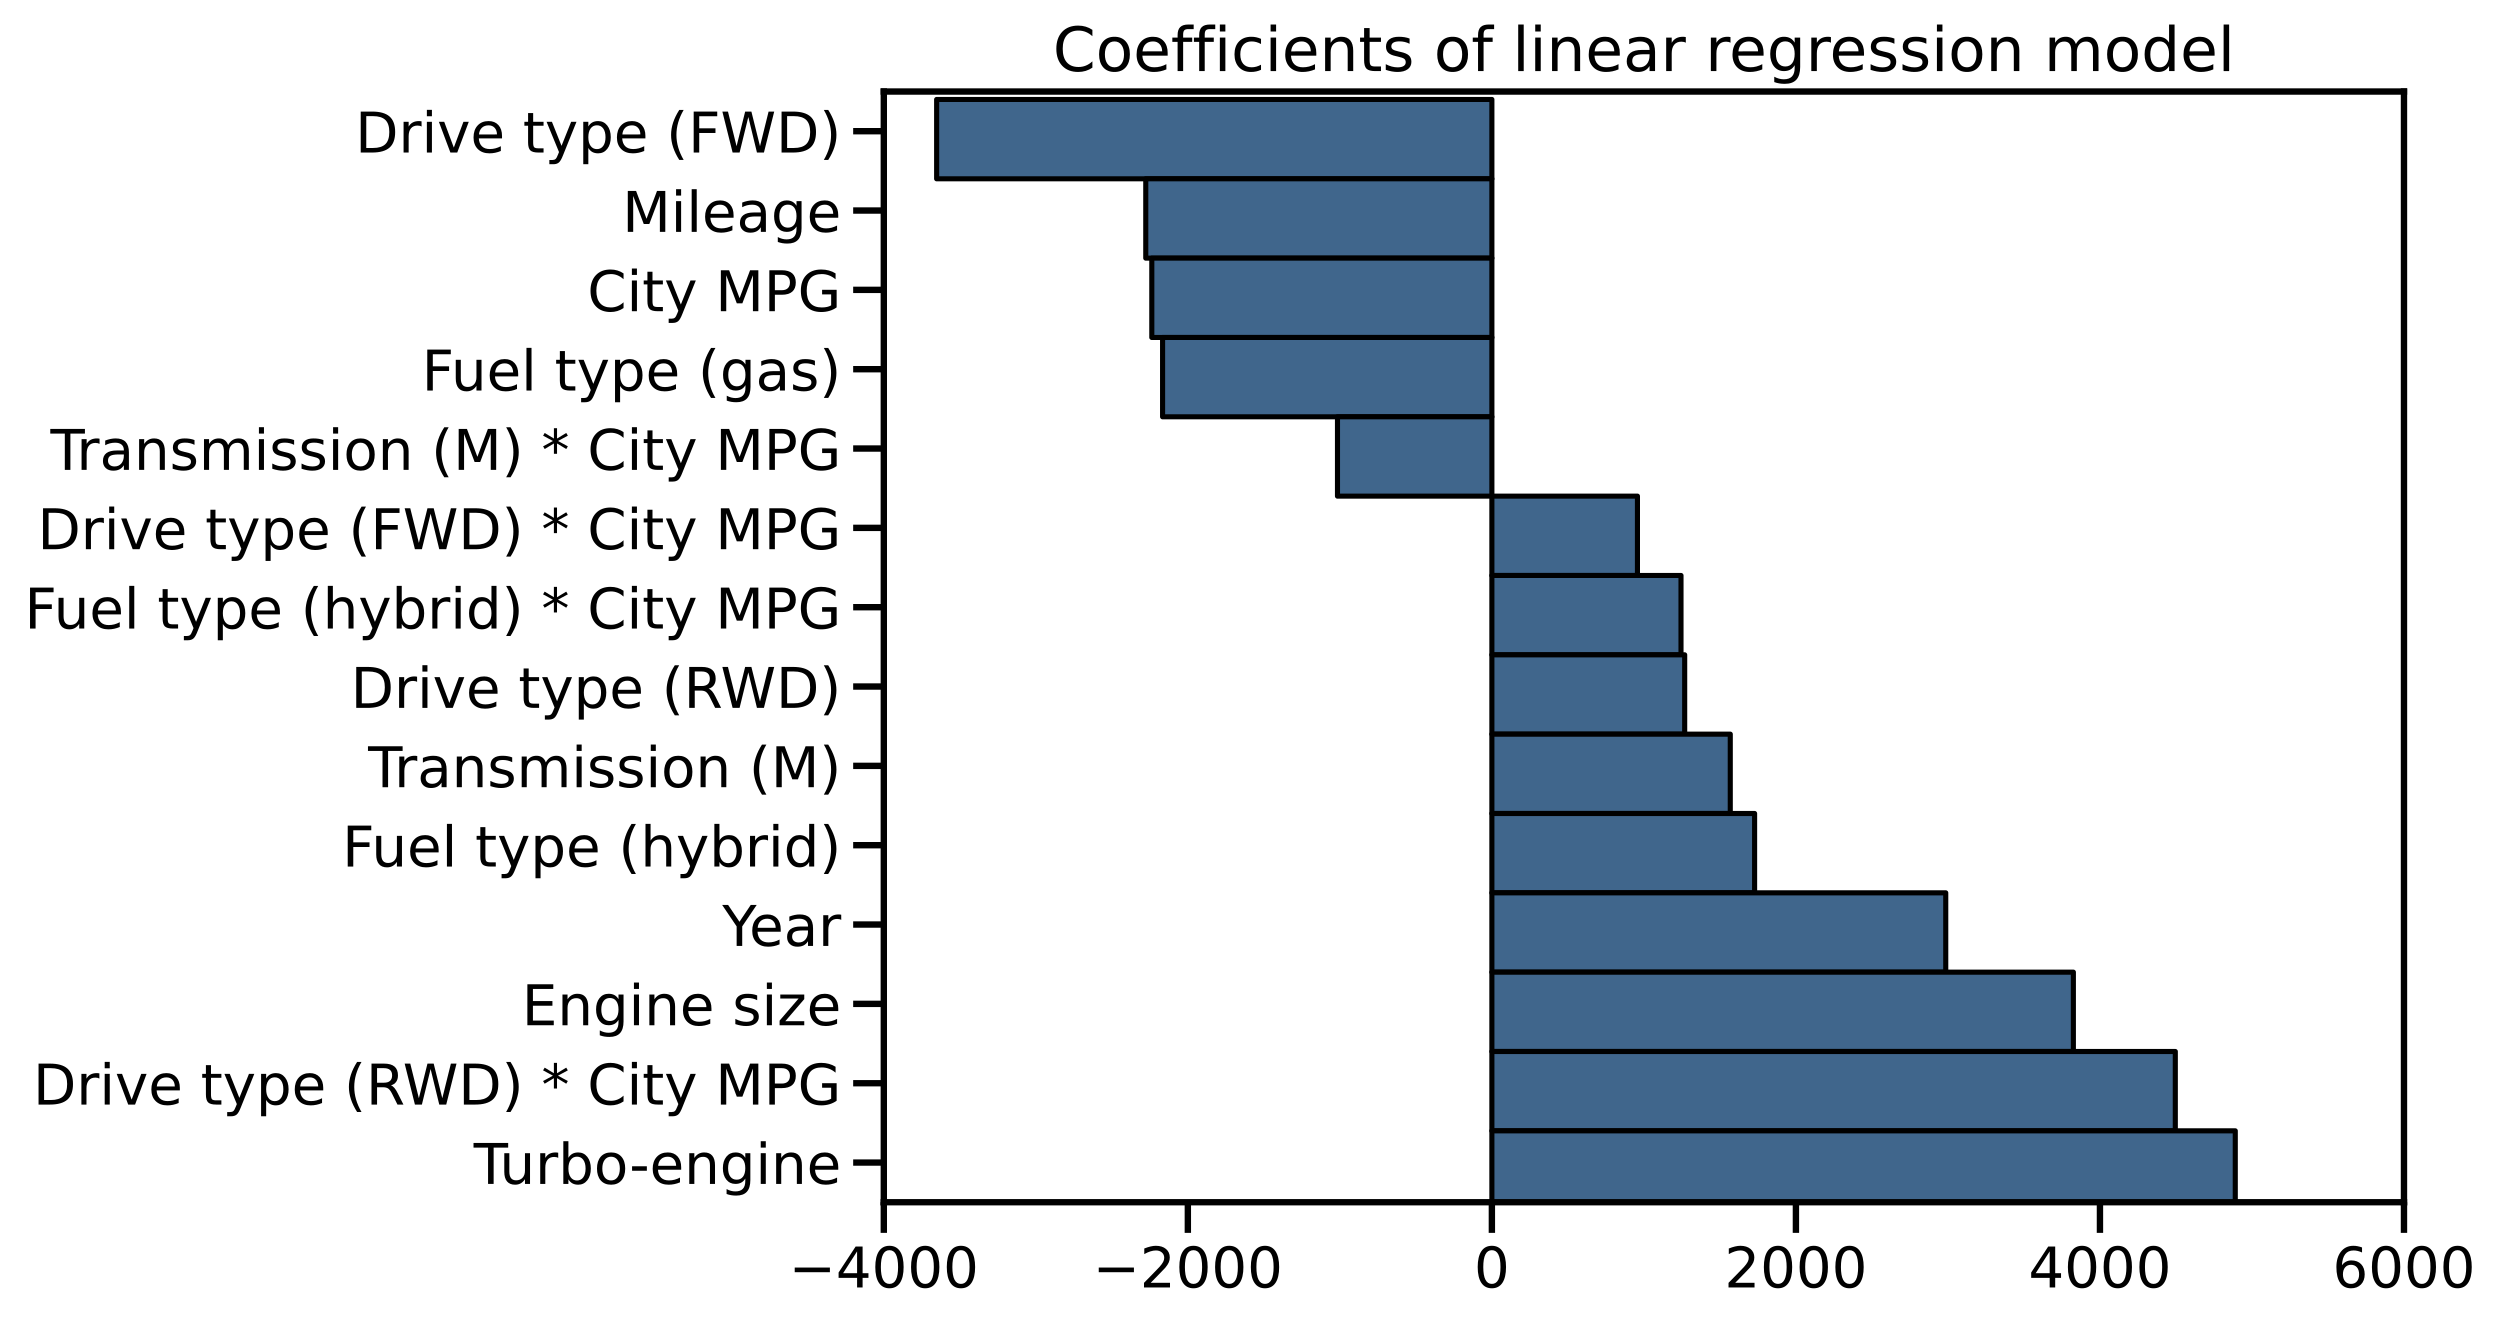 <?xml version="1.0" encoding="utf-8" standalone="no"?>
<!DOCTYPE svg PUBLIC "-//W3C//DTD SVG 1.1//EN"
  "http://www.w3.org/Graphics/SVG/1.1/DTD/svg11.dtd">
<!-- Created with matplotlib (https://matplotlib.org/) -->
<svg height="388.706pt" version="1.1" viewBox="0 0 734.129 388.706" width="734.129pt" xmlns="http://www.w3.org/2000/svg" xmlns:xlink="http://www.w3.org/1999/xlink">
 <defs>
  <style type="text/css">*{stroke-linecap:butt;stroke-linejoin:round;}</style>
 </defs>
 <g id="figure_1">
  <g id="patch_1">
   <path d="M 0 388.706 
L 734.129 388.706 
L 734.129 0 
L 0 0 
z
" style="fill:#ffffff;"/>
  </g>
  <g id="axes_1">
   <g id="patch_2">
    <path d="M 259.533 353.037 
L 705.933 353.037 
L 705.933 26.877 
L 259.533 26.877 
z
" style="fill:#ffffff;"/>
   </g>
   <g id="patch_3">
    <path clip-path="url(#pa63e93da9b)" d="M 438.093 29.207 
L 275.046 29.207 
L 275.046 52.504 
L 438.093 52.504 
z
" style="fill:#40668c;stroke:#000000;stroke-linejoin:miter;stroke-width:1.5;"/>
   </g>
   <g id="patch_4">
    <path clip-path="url(#pa63e93da9b)" d="M 438.093 52.504 
L 336.455 52.504 
L 336.455 75.801 
L 438.093 75.801 
z
" style="fill:#40668c;stroke:#000000;stroke-linejoin:miter;stroke-width:1.5;"/>
   </g>
   <g id="patch_5">
    <path clip-path="url(#pa63e93da9b)" d="M 438.093 75.801 
L 338.229 75.801 
L 338.229 99.098 
L 438.093 99.098 
z
" style="fill:#40668c;stroke:#000000;stroke-linejoin:miter;stroke-width:1.5;"/>
   </g>
   <g id="patch_6">
    <path clip-path="url(#pa63e93da9b)" d="M 438.093 99.098 
L 341.394 99.098 
L 341.394 122.395 
L 438.093 122.395 
z
" style="fill:#40668c;stroke:#000000;stroke-linejoin:miter;stroke-width:1.5;"/>
   </g>
   <g id="patch_7">
    <path clip-path="url(#pa63e93da9b)" d="M 438.093 122.395 
L 392.754 122.395 
L 392.754 145.693 
L 438.093 145.693 
z
" style="fill:#40668c;stroke:#000000;stroke-linejoin:miter;stroke-width:1.5;"/>
   </g>
   <g id="patch_8">
    <path clip-path="url(#pa63e93da9b)" d="M 438.093 145.693 
L 480.839 145.693 
L 480.839 168.99 
L 438.093 168.99 
z
" style="fill:#40668c;stroke:#000000;stroke-linejoin:miter;stroke-width:1.5;"/>
   </g>
   <g id="patch_9">
    <path clip-path="url(#pa63e93da9b)" d="M 438.093 168.99 
L 493.628 168.99 
L 493.628 192.287 
L 438.093 192.287 
z
" style="fill:#40668c;stroke:#000000;stroke-linejoin:miter;stroke-width:1.5;"/>
   </g>
   <g id="patch_10">
    <path clip-path="url(#pa63e93da9b)" d="M 438.093 192.287 
L 494.71 192.287 
L 494.71 215.584 
L 438.093 215.584 
z
" style="fill:#40668c;stroke:#000000;stroke-linejoin:miter;stroke-width:1.5;"/>
   </g>
   <g id="patch_11">
    <path clip-path="url(#pa63e93da9b)" d="M 438.093 215.584 
L 508.097 215.584 
L 508.097 238.881 
L 438.093 238.881 
z
" style="fill:#40668c;stroke:#000000;stroke-linejoin:miter;stroke-width:1.5;"/>
   </g>
   <g id="patch_12">
    <path clip-path="url(#pa63e93da9b)" d="M 438.093 238.881 
L 515.242 238.881 
L 515.242 262.178 
L 438.093 262.178 
z
" style="fill:#40668c;stroke:#000000;stroke-linejoin:miter;stroke-width:1.5;"/>
   </g>
   <g id="patch_13">
    <path clip-path="url(#pa63e93da9b)" d="M 438.093 262.178 
L 571.37 262.178 
L 571.37 285.475 
L 438.093 285.475 
z
" style="fill:#40668c;stroke:#000000;stroke-linejoin:miter;stroke-width:1.5;"/>
   </g>
   <g id="patch_14">
    <path clip-path="url(#pa63e93da9b)" d="M 438.093 285.475 
L 608.849 285.475 
L 608.849 308.773 
L 438.093 308.773 
z
" style="fill:#40668c;stroke:#000000;stroke-linejoin:miter;stroke-width:1.5;"/>
   </g>
   <g id="patch_15">
    <path clip-path="url(#pa63e93da9b)" d="M 438.093 308.773 
L 638.782 308.773 
L 638.782 332.07 
L 438.093 332.07 
z
" style="fill:#40668c;stroke:#000000;stroke-linejoin:miter;stroke-width:1.5;"/>
   </g>
   <g id="patch_16">
    <path clip-path="url(#pa63e93da9b)" d="M 438.093 332.07 
L 656.391 332.07 
L 656.391 355.367 
L 438.093 355.367 
z
" style="fill:#40668c;stroke:#000000;stroke-linejoin:miter;stroke-width:1.5;"/>
   </g>
   <g id="matplotlib.axis_1">
    <g id="xtick_1">
     <g id="line2d_1">
      <defs>
       <path d="M 0 0 
L 0 9 
" id="mca181d9883" style="stroke:#000000;stroke-width:1.875;"/>
      </defs>
      <g>
       <use style="stroke:#000000;stroke-width:1.875;" x="259.533" xlink:href="#mca181d9883" y="353.037"/>
      </g>
     </g>
     <g id="text_1">
      <!-- −4000 -->
      <g transform="translate(231.623 378.075)scale(0.165 -0.165)">
       <defs>
        <path d="M 10.594 35.5 
L 73.188 35.5 
L 73.188 27.203 
L 10.594 27.203 
z
" id="DejaVuSans-8722"/>
        <path d="M 37.797 64.312 
L 12.891 25.391 
L 37.797 25.391 
z
M 35.203 72.906 
L 47.609 72.906 
L 47.609 25.391 
L 58.016 25.391 
L 58.016 17.188 
L 47.609 17.188 
L 47.609 0 
L 37.797 0 
L 37.797 17.188 
L 4.891 17.188 
L 4.891 26.703 
z
" id="DejaVuSans-52"/>
        <path d="M 31.781 66.406 
Q 24.172 66.406 20.328 58.906 
Q 16.5 51.422 16.5 36.375 
Q 16.5 21.391 20.328 13.891 
Q 24.172 6.391 31.781 6.391 
Q 39.453 6.391 43.281 13.891 
Q 47.125 21.391 47.125 36.375 
Q 47.125 51.422 43.281 58.906 
Q 39.453 66.406 31.781 66.406 
z
M 31.781 74.219 
Q 44.047 74.219 50.516 64.516 
Q 56.984 54.828 56.984 36.375 
Q 56.984 17.969 50.516 8.266 
Q 44.047 -1.422 31.781 -1.422 
Q 19.531 -1.422 13.062 8.266 
Q 6.594 17.969 6.594 36.375 
Q 6.594 54.828 13.062 64.516 
Q 19.531 74.219 31.781 74.219 
z
" id="DejaVuSans-48"/>
       </defs>
       <use xlink:href="#DejaVuSans-8722"/>
       <use x="83.789" xlink:href="#DejaVuSans-52"/>
       <use x="147.412" xlink:href="#DejaVuSans-48"/>
       <use x="211.035" xlink:href="#DejaVuSans-48"/>
       <use x="274.658" xlink:href="#DejaVuSans-48"/>
      </g>
     </g>
    </g>
    <g id="xtick_2">
     <g id="line2d_2">
      <g>
       <use style="stroke:#000000;stroke-width:1.875;" x="348.813" xlink:href="#mca181d9883" y="353.037"/>
      </g>
     </g>
     <g id="text_2">
      <!-- −2000 -->
      <g transform="translate(320.903 378.075)scale(0.165 -0.165)">
       <defs>
        <path d="M 19.188 8.297 
L 53.609 8.297 
L 53.609 0 
L 7.328 0 
L 7.328 8.297 
Q 12.938 14.109 22.625 23.891 
Q 32.328 33.688 34.812 36.531 
Q 39.547 41.844 41.422 45.531 
Q 43.312 49.219 43.312 52.781 
Q 43.312 58.594 39.234 62.25 
Q 35.156 65.922 28.609 65.922 
Q 23.969 65.922 18.812 64.312 
Q 13.672 62.703 7.812 59.422 
L 7.812 69.391 
Q 13.766 71.781 18.938 73 
Q 24.125 74.219 28.422 74.219 
Q 39.75 74.219 46.484 68.547 
Q 53.219 62.891 53.219 53.422 
Q 53.219 48.922 51.531 44.891 
Q 49.859 40.875 45.406 35.406 
Q 44.188 33.984 37.641 27.219 
Q 31.109 20.453 19.188 8.297 
z
" id="DejaVuSans-50"/>
       </defs>
       <use xlink:href="#DejaVuSans-8722"/>
       <use x="83.789" xlink:href="#DejaVuSans-50"/>
       <use x="147.412" xlink:href="#DejaVuSans-48"/>
       <use x="211.035" xlink:href="#DejaVuSans-48"/>
       <use x="274.658" xlink:href="#DejaVuSans-48"/>
      </g>
     </g>
    </g>
    <g id="xtick_3">
     <g id="line2d_3">
      <g>
       <use style="stroke:#000000;stroke-width:1.875;" x="438.093" xlink:href="#mca181d9883" y="353.037"/>
      </g>
     </g>
     <g id="text_3">
      <!-- 0 -->
      <g transform="translate(432.844 378.075)scale(0.165 -0.165)">
       <use xlink:href="#DejaVuSans-48"/>
      </g>
     </g>
    </g>
    <g id="xtick_4">
     <g id="line2d_4">
      <g>
       <use style="stroke:#000000;stroke-width:1.875;" x="527.373" xlink:href="#mca181d9883" y="353.037"/>
      </g>
     </g>
     <g id="text_4">
      <!-- 2000 -->
      <g transform="translate(506.376 378.075)scale(0.165 -0.165)">
       <use xlink:href="#DejaVuSans-50"/>
       <use x="63.623" xlink:href="#DejaVuSans-48"/>
       <use x="127.246" xlink:href="#DejaVuSans-48"/>
       <use x="190.869" xlink:href="#DejaVuSans-48"/>
      </g>
     </g>
    </g>
    <g id="xtick_5">
     <g id="line2d_5">
      <g>
       <use style="stroke:#000000;stroke-width:1.875;" x="616.653" xlink:href="#mca181d9883" y="353.037"/>
      </g>
     </g>
     <g id="text_5">
      <!-- 4000 -->
      <g transform="translate(595.656 378.075)scale(0.165 -0.165)">
       <use xlink:href="#DejaVuSans-52"/>
       <use x="63.623" xlink:href="#DejaVuSans-48"/>
       <use x="127.246" xlink:href="#DejaVuSans-48"/>
       <use x="190.869" xlink:href="#DejaVuSans-48"/>
      </g>
     </g>
    </g>
    <g id="xtick_6">
     <g id="line2d_6">
      <g>
       <use style="stroke:#000000;stroke-width:1.875;" x="705.933" xlink:href="#mca181d9883" y="353.037"/>
      </g>
     </g>
     <g id="text_6">
      <!-- 6000 -->
      <g transform="translate(684.936 378.075)scale(0.165 -0.165)">
       <defs>
        <path d="M 33.016 40.375 
Q 26.375 40.375 22.484 35.828 
Q 18.609 31.297 18.609 23.391 
Q 18.609 15.531 22.484 10.953 
Q 26.375 6.391 33.016 6.391 
Q 39.656 6.391 43.531 10.953 
Q 47.406 15.531 47.406 23.391 
Q 47.406 31.297 43.531 35.828 
Q 39.656 40.375 33.016 40.375 
z
M 52.594 71.297 
L 52.594 62.312 
Q 48.875 64.062 45.094 64.984 
Q 41.312 65.922 37.594 65.922 
Q 27.828 65.922 22.672 59.328 
Q 17.531 52.734 16.797 39.406 
Q 19.672 43.656 24.016 45.922 
Q 28.375 48.188 33.594 48.188 
Q 44.578 48.188 50.953 41.516 
Q 57.328 34.859 57.328 23.391 
Q 57.328 12.156 50.688 5.359 
Q 44.047 -1.422 33.016 -1.422 
Q 20.359 -1.422 13.672 8.266 
Q 6.984 17.969 6.984 36.375 
Q 6.984 53.656 15.188 63.938 
Q 23.391 74.219 37.203 74.219 
Q 40.922 74.219 44.703 73.484 
Q 48.484 72.75 52.594 71.297 
z
" id="DejaVuSans-54"/>
       </defs>
       <use xlink:href="#DejaVuSans-54"/>
       <use x="63.623" xlink:href="#DejaVuSans-48"/>
       <use x="127.246" xlink:href="#DejaVuSans-48"/>
       <use x="190.869" xlink:href="#DejaVuSans-48"/>
      </g>
     </g>
    </g>
   </g>
   <g id="matplotlib.axis_2">
    <g id="ytick_1">
     <g id="line2d_7">
      <defs>
       <path d="M 0 0 
L -9 0 
" id="m2b01b34ef0" style="stroke:#000000;stroke-width:1.875;"/>
      </defs>
      <g>
       <use style="stroke:#000000;stroke-width:1.875;" x="259.533" xlink:href="#m2b01b34ef0" y="38.526"/>
      </g>
     </g>
     <g id="text_7">
      <!-- Drive type (FWD) -->
      <g transform="translate(104.308 44.794)scale(0.165 -0.165)">
       <defs>
        <path d="M 19.672 64.797 
L 19.672 8.109 
L 31.594 8.109 
Q 46.688 8.109 53.688 14.938 
Q 60.688 21.781 60.688 36.531 
Q 60.688 51.172 53.688 57.984 
Q 46.688 64.797 31.594 64.797 
z
M 9.812 72.906 
L 30.078 72.906 
Q 51.266 72.906 61.172 64.094 
Q 71.094 55.281 71.094 36.531 
Q 71.094 17.672 61.125 8.828 
Q 51.172 0 30.078 0 
L 9.812 0 
z
" id="DejaVuSans-68"/>
        <path d="M 41.109 46.297 
Q 39.594 47.172 37.812 47.578 
Q 36.031 48 33.891 48 
Q 26.266 48 22.188 43.047 
Q 18.109 38.094 18.109 28.812 
L 18.109 0 
L 9.078 0 
L 9.078 54.688 
L 18.109 54.688 
L 18.109 46.188 
Q 20.953 51.172 25.484 53.578 
Q 30.031 56 36.531 56 
Q 37.453 56 38.578 55.875 
Q 39.703 55.766 41.062 55.516 
z
" id="DejaVuSans-114"/>
        <path d="M 9.422 54.688 
L 18.406 54.688 
L 18.406 0 
L 9.422 0 
z
M 9.422 75.984 
L 18.406 75.984 
L 18.406 64.594 
L 9.422 64.594 
z
" id="DejaVuSans-105"/>
        <path d="M 2.984 54.688 
L 12.5 54.688 
L 29.594 8.797 
L 46.688 54.688 
L 56.203 54.688 
L 35.688 0 
L 23.484 0 
z
" id="DejaVuSans-118"/>
        <path d="M 56.203 29.594 
L 56.203 25.203 
L 14.891 25.203 
Q 15.484 15.922 20.484 11.062 
Q 25.484 6.203 34.422 6.203 
Q 39.594 6.203 44.453 7.469 
Q 49.312 8.734 54.109 11.281 
L 54.109 2.781 
Q 49.266 0.734 44.188 -0.344 
Q 39.109 -1.422 33.891 -1.422 
Q 20.797 -1.422 13.156 6.188 
Q 5.516 13.812 5.516 26.812 
Q 5.516 40.234 12.766 48.109 
Q 20.016 56 32.328 56 
Q 43.359 56 49.781 48.891 
Q 56.203 41.797 56.203 29.594 
z
M 47.219 32.234 
Q 47.125 39.594 43.094 43.984 
Q 39.062 48.391 32.422 48.391 
Q 24.906 48.391 20.391 44.141 
Q 15.875 39.891 15.188 32.172 
z
" id="DejaVuSans-101"/>
        <path id="DejaVuSans-32"/>
        <path d="M 18.312 70.219 
L 18.312 54.688 
L 36.812 54.688 
L 36.812 47.703 
L 18.312 47.703 
L 18.312 18.016 
Q 18.312 11.328 20.141 9.422 
Q 21.969 7.516 27.594 7.516 
L 36.812 7.516 
L 36.812 0 
L 27.594 0 
Q 17.188 0 13.234 3.875 
Q 9.281 7.766 9.281 18.016 
L 9.281 47.703 
L 2.688 47.703 
L 2.688 54.688 
L 9.281 54.688 
L 9.281 70.219 
z
" id="DejaVuSans-116"/>
        <path d="M 32.172 -5.078 
Q 28.375 -14.844 24.75 -17.812 
Q 21.141 -20.797 15.094 -20.797 
L 7.906 -20.797 
L 7.906 -13.281 
L 13.188 -13.281 
Q 16.891 -13.281 18.938 -11.516 
Q 21 -9.766 23.484 -3.219 
L 25.094 0.875 
L 2.984 54.688 
L 12.5 54.688 
L 29.594 11.922 
L 46.688 54.688 
L 56.203 54.688 
z
" id="DejaVuSans-121"/>
        <path d="M 18.109 8.203 
L 18.109 -20.797 
L 9.078 -20.797 
L 9.078 54.688 
L 18.109 54.688 
L 18.109 46.391 
Q 20.953 51.266 25.266 53.625 
Q 29.594 56 35.594 56 
Q 45.562 56 51.781 48.094 
Q 58.016 40.188 58.016 27.297 
Q 58.016 14.406 51.781 6.484 
Q 45.562 -1.422 35.594 -1.422 
Q 29.594 -1.422 25.266 0.953 
Q 20.953 3.328 18.109 8.203 
z
M 48.688 27.297 
Q 48.688 37.203 44.609 42.844 
Q 40.531 48.484 33.406 48.484 
Q 26.266 48.484 22.188 42.844 
Q 18.109 37.203 18.109 27.297 
Q 18.109 17.391 22.188 11.75 
Q 26.266 6.109 33.406 6.109 
Q 40.531 6.109 44.609 11.75 
Q 48.688 17.391 48.688 27.297 
z
" id="DejaVuSans-112"/>
        <path d="M 31 75.875 
Q 24.469 64.656 21.281 53.656 
Q 18.109 42.672 18.109 31.391 
Q 18.109 20.125 21.312 9.062 
Q 24.516 -2 31 -13.188 
L 23.188 -13.188 
Q 15.875 -1.703 12.234 9.375 
Q 8.594 20.453 8.594 31.391 
Q 8.594 42.281 12.203 53.312 
Q 15.828 64.359 23.188 75.875 
z
" id="DejaVuSans-40"/>
        <path d="M 9.812 72.906 
L 51.703 72.906 
L 51.703 64.594 
L 19.672 64.594 
L 19.672 43.109 
L 48.578 43.109 
L 48.578 34.812 
L 19.672 34.812 
L 19.672 0 
L 9.812 0 
z
" id="DejaVuSans-70"/>
        <path d="M 3.328 72.906 
L 13.281 72.906 
L 28.609 11.281 
L 43.891 72.906 
L 54.984 72.906 
L 70.312 11.281 
L 85.594 72.906 
L 95.609 72.906 
L 77.297 0 
L 64.891 0 
L 49.516 63.281 
L 33.984 0 
L 21.578 0 
z
" id="DejaVuSans-87"/>
        <path d="M 8.016 75.875 
L 15.828 75.875 
Q 23.141 64.359 26.781 53.312 
Q 30.422 42.281 30.422 31.391 
Q 30.422 20.453 26.781 9.375 
Q 23.141 -1.703 15.828 -13.188 
L 8.016 -13.188 
Q 14.5 -2 17.703 9.062 
Q 20.906 20.125 20.906 31.391 
Q 20.906 42.672 17.703 53.656 
Q 14.5 64.656 8.016 75.875 
z
" id="DejaVuSans-41"/>
       </defs>
       <use xlink:href="#DejaVuSans-68"/>
       <use x="77.002" xlink:href="#DejaVuSans-114"/>
       <use x="118.115" xlink:href="#DejaVuSans-105"/>
       <use x="145.898" xlink:href="#DejaVuSans-118"/>
       <use x="205.078" xlink:href="#DejaVuSans-101"/>
       <use x="266.602" xlink:href="#DejaVuSans-32"/>
       <use x="298.389" xlink:href="#DejaVuSans-116"/>
       <use x="337.598" xlink:href="#DejaVuSans-121"/>
       <use x="396.777" xlink:href="#DejaVuSans-112"/>
       <use x="460.254" xlink:href="#DejaVuSans-101"/>
       <use x="521.777" xlink:href="#DejaVuSans-32"/>
       <use x="553.564" xlink:href="#DejaVuSans-40"/>
       <use x="592.578" xlink:href="#DejaVuSans-70"/>
       <use x="650.098" xlink:href="#DejaVuSans-87"/>
       <use x="748.975" xlink:href="#DejaVuSans-68"/>
       <use x="825.977" xlink:href="#DejaVuSans-41"/>
      </g>
     </g>
    </g>
    <g id="ytick_2">
     <g id="line2d_8">
      <g>
       <use style="stroke:#000000;stroke-width:1.875;" x="259.533" xlink:href="#m2b01b34ef0" y="61.823"/>
      </g>
     </g>
     <g id="text_8">
      <!-- Mileage -->
      <g transform="translate(182.737 68.092)scale(0.165 -0.165)">
       <defs>
        <path d="M 9.812 72.906 
L 24.516 72.906 
L 43.109 23.297 
L 61.812 72.906 
L 76.516 72.906 
L 76.516 0 
L 66.891 0 
L 66.891 64.016 
L 48.094 14.016 
L 38.188 14.016 
L 19.391 64.016 
L 19.391 0 
L 9.812 0 
z
" id="DejaVuSans-77"/>
        <path d="M 9.422 75.984 
L 18.406 75.984 
L 18.406 0 
L 9.422 0 
z
" id="DejaVuSans-108"/>
        <path d="M 34.281 27.484 
Q 23.391 27.484 19.188 25 
Q 14.984 22.516 14.984 16.5 
Q 14.984 11.719 18.141 8.906 
Q 21.297 6.109 26.703 6.109 
Q 34.188 6.109 38.703 11.406 
Q 43.219 16.703 43.219 25.484 
L 43.219 27.484 
z
M 52.203 31.203 
L 52.203 0 
L 43.219 0 
L 43.219 8.297 
Q 40.141 3.328 35.547 0.953 
Q 30.953 -1.422 24.312 -1.422 
Q 15.922 -1.422 10.953 3.297 
Q 6 8.016 6 15.922 
Q 6 25.141 12.172 29.828 
Q 18.359 34.516 30.609 34.516 
L 43.219 34.516 
L 43.219 35.406 
Q 43.219 41.609 39.141 45 
Q 35.062 48.391 27.688 48.391 
Q 23 48.391 18.547 47.266 
Q 14.109 46.141 10.016 43.891 
L 10.016 52.203 
Q 14.938 54.109 19.578 55.047 
Q 24.219 56 28.609 56 
Q 40.484 56 46.344 49.844 
Q 52.203 43.703 52.203 31.203 
z
" id="DejaVuSans-97"/>
        <path d="M 45.406 27.984 
Q 45.406 37.75 41.375 43.109 
Q 37.359 48.484 30.078 48.484 
Q 22.859 48.484 18.828 43.109 
Q 14.797 37.75 14.797 27.984 
Q 14.797 18.266 18.828 12.891 
Q 22.859 7.516 30.078 7.516 
Q 37.359 7.516 41.375 12.891 
Q 45.406 18.266 45.406 27.984 
z
M 54.391 6.781 
Q 54.391 -7.172 48.188 -13.984 
Q 42 -20.797 29.203 -20.797 
Q 24.469 -20.797 20.266 -20.094 
Q 16.062 -19.391 12.109 -17.922 
L 12.109 -9.188 
Q 16.062 -11.328 19.922 -12.344 
Q 23.781 -13.375 27.781 -13.375 
Q 36.625 -13.375 41.016 -8.766 
Q 45.406 -4.156 45.406 5.172 
L 45.406 9.625 
Q 42.625 4.781 38.281 2.391 
Q 33.938 0 27.875 0 
Q 17.828 0 11.672 7.656 
Q 5.516 15.328 5.516 27.984 
Q 5.516 40.672 11.672 48.328 
Q 17.828 56 27.875 56 
Q 33.938 56 38.281 53.609 
Q 42.625 51.219 45.406 46.391 
L 45.406 54.688 
L 54.391 54.688 
z
" id="DejaVuSans-103"/>
       </defs>
       <use xlink:href="#DejaVuSans-77"/>
       <use x="86.279" xlink:href="#DejaVuSans-105"/>
       <use x="114.062" xlink:href="#DejaVuSans-108"/>
       <use x="141.846" xlink:href="#DejaVuSans-101"/>
       <use x="203.369" xlink:href="#DejaVuSans-97"/>
       <use x="264.648" xlink:href="#DejaVuSans-103"/>
       <use x="328.125" xlink:href="#DejaVuSans-101"/>
      </g>
     </g>
    </g>
    <g id="ytick_3">
     <g id="line2d_9">
      <g>
       <use style="stroke:#000000;stroke-width:1.875;" x="259.533" xlink:href="#m2b01b34ef0" y="85.12"/>
      </g>
     </g>
     <g id="text_9">
      <!-- City MPG -->
      <g transform="translate(172.478 91.389)scale(0.165 -0.165)">
       <defs>
        <path d="M 64.406 67.281 
L 64.406 56.891 
Q 59.422 61.531 53.781 63.812 
Q 48.141 66.109 41.797 66.109 
Q 29.297 66.109 22.656 58.469 
Q 16.016 50.828 16.016 36.375 
Q 16.016 21.969 22.656 14.328 
Q 29.297 6.688 41.797 6.688 
Q 48.141 6.688 53.781 8.984 
Q 59.422 11.281 64.406 15.922 
L 64.406 5.609 
Q 59.234 2.094 53.438 0.328 
Q 47.656 -1.422 41.219 -1.422 
Q 24.656 -1.422 15.125 8.703 
Q 5.609 18.844 5.609 36.375 
Q 5.609 53.953 15.125 64.078 
Q 24.656 74.219 41.219 74.219 
Q 47.75 74.219 53.531 72.484 
Q 59.328 70.75 64.406 67.281 
z
" id="DejaVuSans-67"/>
        <path d="M 19.672 64.797 
L 19.672 37.406 
L 32.078 37.406 
Q 38.969 37.406 42.719 40.969 
Q 46.484 44.531 46.484 51.125 
Q 46.484 57.672 42.719 61.234 
Q 38.969 64.797 32.078 64.797 
z
M 9.812 72.906 
L 32.078 72.906 
Q 44.344 72.906 50.609 67.359 
Q 56.891 61.812 56.891 51.125 
Q 56.891 40.328 50.609 34.812 
Q 44.344 29.297 32.078 29.297 
L 19.672 29.297 
L 19.672 0 
L 9.812 0 
z
" id="DejaVuSans-80"/>
        <path d="M 59.516 10.406 
L 59.516 29.984 
L 43.406 29.984 
L 43.406 38.094 
L 69.281 38.094 
L 69.281 6.781 
Q 63.578 2.734 56.688 0.656 
Q 49.812 -1.422 42 -1.422 
Q 24.906 -1.422 15.25 8.562 
Q 5.609 18.562 5.609 36.375 
Q 5.609 54.25 15.25 64.234 
Q 24.906 74.219 42 74.219 
Q 49.125 74.219 55.547 72.453 
Q 61.969 70.703 67.391 67.281 
L 67.391 56.781 
Q 61.922 61.422 55.766 63.766 
Q 49.609 66.109 42.828 66.109 
Q 29.438 66.109 22.719 58.641 
Q 16.016 51.172 16.016 36.375 
Q 16.016 21.625 22.719 14.156 
Q 29.438 6.688 42.828 6.688 
Q 48.047 6.688 52.141 7.594 
Q 56.25 8.5 59.516 10.406 
z
" id="DejaVuSans-71"/>
       </defs>
       <use xlink:href="#DejaVuSans-67"/>
       <use x="69.824" xlink:href="#DejaVuSans-105"/>
       <use x="97.607" xlink:href="#DejaVuSans-116"/>
       <use x="136.816" xlink:href="#DejaVuSans-121"/>
       <use x="195.996" xlink:href="#DejaVuSans-32"/>
       <use x="227.783" xlink:href="#DejaVuSans-77"/>
       <use x="314.062" xlink:href="#DejaVuSans-80"/>
       <use x="374.365" xlink:href="#DejaVuSans-71"/>
      </g>
     </g>
    </g>
    <g id="ytick_4">
     <g id="line2d_10">
      <g>
       <use style="stroke:#000000;stroke-width:1.875;" x="259.533" xlink:href="#m2b01b34ef0" y="108.417"/>
      </g>
     </g>
     <g id="text_10">
      <!-- Fuel type (gas) -->
      <g transform="translate(123.85 114.686)scale(0.165 -0.165)">
       <defs>
        <path d="M 8.5 21.578 
L 8.5 54.688 
L 17.484 54.688 
L 17.484 21.922 
Q 17.484 14.156 20.5 10.266 
Q 23.531 6.391 29.594 6.391 
Q 36.859 6.391 41.078 11.031 
Q 45.312 15.672 45.312 23.688 
L 45.312 54.688 
L 54.297 54.688 
L 54.297 0 
L 45.312 0 
L 45.312 8.406 
Q 42.047 3.422 37.719 1 
Q 33.406 -1.422 27.688 -1.422 
Q 18.266 -1.422 13.375 4.438 
Q 8.5 10.297 8.5 21.578 
z
M 31.109 56 
z
" id="DejaVuSans-117"/>
        <path d="M 44.281 53.078 
L 44.281 44.578 
Q 40.484 46.531 36.375 47.5 
Q 32.281 48.484 27.875 48.484 
Q 21.188 48.484 17.844 46.438 
Q 14.5 44.391 14.5 40.281 
Q 14.5 37.156 16.891 35.375 
Q 19.281 33.594 26.516 31.984 
L 29.594 31.297 
Q 39.156 29.25 43.188 25.516 
Q 47.219 21.781 47.219 15.094 
Q 47.219 7.469 41.188 3.016 
Q 35.156 -1.422 24.609 -1.422 
Q 20.219 -1.422 15.453 -0.562 
Q 10.688 0.297 5.422 2 
L 5.422 11.281 
Q 10.406 8.688 15.234 7.391 
Q 20.062 6.109 24.812 6.109 
Q 31.156 6.109 34.562 8.281 
Q 37.984 10.453 37.984 14.406 
Q 37.984 18.062 35.516 20.016 
Q 33.062 21.969 24.703 23.781 
L 21.578 24.516 
Q 13.234 26.266 9.516 29.906 
Q 5.812 33.547 5.812 39.891 
Q 5.812 47.609 11.281 51.797 
Q 16.75 56 26.812 56 
Q 31.781 56 36.172 55.266 
Q 40.578 54.547 44.281 53.078 
z
" id="DejaVuSans-115"/>
       </defs>
       <use xlink:href="#DejaVuSans-70"/>
       <use x="52.02" xlink:href="#DejaVuSans-117"/>
       <use x="115.398" xlink:href="#DejaVuSans-101"/>
       <use x="176.922" xlink:href="#DejaVuSans-108"/>
       <use x="204.705" xlink:href="#DejaVuSans-32"/>
       <use x="236.492" xlink:href="#DejaVuSans-116"/>
       <use x="275.701" xlink:href="#DejaVuSans-121"/>
       <use x="334.881" xlink:href="#DejaVuSans-112"/>
       <use x="398.357" xlink:href="#DejaVuSans-101"/>
       <use x="459.881" xlink:href="#DejaVuSans-32"/>
       <use x="491.668" xlink:href="#DejaVuSans-40"/>
       <use x="530.682" xlink:href="#DejaVuSans-103"/>
       <use x="594.158" xlink:href="#DejaVuSans-97"/>
       <use x="655.438" xlink:href="#DejaVuSans-115"/>
       <use x="707.537" xlink:href="#DejaVuSans-41"/>
      </g>
     </g>
    </g>
    <g id="ytick_5">
     <g id="line2d_11">
      <g>
       <use style="stroke:#000000;stroke-width:1.875;" x="259.533" xlink:href="#m2b01b34ef0" y="131.714"/>
      </g>
     </g>
     <g id="text_11">
      <!-- Transmission (M) * City MPG -->
      <g transform="translate(14.811 137.983)scale(0.165 -0.165)">
       <defs>
        <path d="M -0.297 72.906 
L 61.375 72.906 
L 61.375 64.594 
L 35.5 64.594 
L 35.5 0 
L 25.594 0 
L 25.594 64.594 
L -0.297 64.594 
z
" id="DejaVuSans-84"/>
        <path d="M 54.891 33.016 
L 54.891 0 
L 45.906 0 
L 45.906 32.719 
Q 45.906 40.484 42.875 44.328 
Q 39.844 48.188 33.797 48.188 
Q 26.516 48.188 22.312 43.547 
Q 18.109 38.922 18.109 30.906 
L 18.109 0 
L 9.078 0 
L 9.078 54.688 
L 18.109 54.688 
L 18.109 46.188 
Q 21.344 51.125 25.703 53.562 
Q 30.078 56 35.797 56 
Q 45.219 56 50.047 50.172 
Q 54.891 44.344 54.891 33.016 
z
" id="DejaVuSans-110"/>
        <path d="M 52 44.188 
Q 55.375 50.25 60.062 53.125 
Q 64.75 56 71.094 56 
Q 79.641 56 84.281 50.016 
Q 88.922 44.047 88.922 33.016 
L 88.922 0 
L 79.891 0 
L 79.891 32.719 
Q 79.891 40.578 77.094 44.375 
Q 74.312 48.188 68.609 48.188 
Q 61.625 48.188 57.562 43.547 
Q 53.516 38.922 53.516 30.906 
L 53.516 0 
L 44.484 0 
L 44.484 32.719 
Q 44.484 40.625 41.703 44.406 
Q 38.922 48.188 33.109 48.188 
Q 26.219 48.188 22.156 43.531 
Q 18.109 38.875 18.109 30.906 
L 18.109 0 
L 9.078 0 
L 9.078 54.688 
L 18.109 54.688 
L 18.109 46.188 
Q 21.188 51.219 25.484 53.609 
Q 29.781 56 35.688 56 
Q 41.656 56 45.828 52.969 
Q 50 49.953 52 44.188 
z
" id="DejaVuSans-109"/>
        <path d="M 30.609 48.391 
Q 23.391 48.391 19.188 42.75 
Q 14.984 37.109 14.984 27.297 
Q 14.984 17.484 19.156 11.844 
Q 23.344 6.203 30.609 6.203 
Q 37.797 6.203 41.984 11.859 
Q 46.188 17.531 46.188 27.297 
Q 46.188 37.016 41.984 42.703 
Q 37.797 48.391 30.609 48.391 
z
M 30.609 56 
Q 42.328 56 49.016 48.375 
Q 55.719 40.766 55.719 27.297 
Q 55.719 13.875 49.016 6.219 
Q 42.328 -1.422 30.609 -1.422 
Q 18.844 -1.422 12.172 6.219 
Q 5.516 13.875 5.516 27.297 
Q 5.516 40.766 12.172 48.375 
Q 18.844 56 30.609 56 
z
" id="DejaVuSans-111"/>
        <path d="M 47.016 60.891 
L 29.5 51.422 
L 47.016 41.891 
L 44.188 37.109 
L 27.781 47.016 
L 27.781 28.609 
L 22.219 28.609 
L 22.219 47.016 
L 5.812 37.109 
L 2.984 41.891 
L 20.516 51.422 
L 2.984 60.891 
L 5.812 65.719 
L 22.219 55.812 
L 22.219 74.219 
L 27.781 74.219 
L 27.781 55.812 
L 44.188 65.719 
z
" id="DejaVuSans-42"/>
       </defs>
       <use xlink:href="#DejaVuSans-84"/>
       <use x="46.334" xlink:href="#DejaVuSans-114"/>
       <use x="87.447" xlink:href="#DejaVuSans-97"/>
       <use x="148.727" xlink:href="#DejaVuSans-110"/>
       <use x="212.105" xlink:href="#DejaVuSans-115"/>
       <use x="264.205" xlink:href="#DejaVuSans-109"/>
       <use x="361.617" xlink:href="#DejaVuSans-105"/>
       <use x="389.4" xlink:href="#DejaVuSans-115"/>
       <use x="441.5" xlink:href="#DejaVuSans-115"/>
       <use x="493.6" xlink:href="#DejaVuSans-105"/>
       <use x="521.383" xlink:href="#DejaVuSans-111"/>
       <use x="582.564" xlink:href="#DejaVuSans-110"/>
       <use x="645.943" xlink:href="#DejaVuSans-32"/>
       <use x="677.73" xlink:href="#DejaVuSans-40"/>
       <use x="716.744" xlink:href="#DejaVuSans-77"/>
       <use x="803.023" xlink:href="#DejaVuSans-41"/>
       <use x="842.037" xlink:href="#DejaVuSans-32"/>
       <use x="873.824" xlink:href="#DejaVuSans-42"/>
       <use x="923.824" xlink:href="#DejaVuSans-32"/>
       <use x="955.611" xlink:href="#DejaVuSans-67"/>
       <use x="1025.436" xlink:href="#DejaVuSans-105"/>
       <use x="1053.219" xlink:href="#DejaVuSans-116"/>
       <use x="1092.428" xlink:href="#DejaVuSans-121"/>
       <use x="1151.607" xlink:href="#DejaVuSans-32"/>
       <use x="1183.395" xlink:href="#DejaVuSans-77"/>
       <use x="1269.674" xlink:href="#DejaVuSans-80"/>
       <use x="1329.977" xlink:href="#DejaVuSans-71"/>
      </g>
     </g>
    </g>
    <g id="ytick_6">
     <g id="line2d_12">
      <g>
       <use style="stroke:#000000;stroke-width:1.875;" x="259.533" xlink:href="#m2b01b34ef0" y="155.011"/>
      </g>
     </g>
     <g id="text_12">
      <!-- Drive type (FWD) * City MPG -->
      <g transform="translate(11.016 161.28)scale(0.165 -0.165)">
       <use xlink:href="#DejaVuSans-68"/>
       <use x="77.002" xlink:href="#DejaVuSans-114"/>
       <use x="118.115" xlink:href="#DejaVuSans-105"/>
       <use x="145.898" xlink:href="#DejaVuSans-118"/>
       <use x="205.078" xlink:href="#DejaVuSans-101"/>
       <use x="266.602" xlink:href="#DejaVuSans-32"/>
       <use x="298.389" xlink:href="#DejaVuSans-116"/>
       <use x="337.598" xlink:href="#DejaVuSans-121"/>
       <use x="396.777" xlink:href="#DejaVuSans-112"/>
       <use x="460.254" xlink:href="#DejaVuSans-101"/>
       <use x="521.777" xlink:href="#DejaVuSans-32"/>
       <use x="553.564" xlink:href="#DejaVuSans-40"/>
       <use x="592.578" xlink:href="#DejaVuSans-70"/>
       <use x="650.098" xlink:href="#DejaVuSans-87"/>
       <use x="748.975" xlink:href="#DejaVuSans-68"/>
       <use x="825.977" xlink:href="#DejaVuSans-41"/>
       <use x="864.99" xlink:href="#DejaVuSans-32"/>
       <use x="896.777" xlink:href="#DejaVuSans-42"/>
       <use x="946.777" xlink:href="#DejaVuSans-32"/>
       <use x="978.564" xlink:href="#DejaVuSans-67"/>
       <use x="1048.389" xlink:href="#DejaVuSans-105"/>
       <use x="1076.172" xlink:href="#DejaVuSans-116"/>
       <use x="1115.381" xlink:href="#DejaVuSans-121"/>
       <use x="1174.561" xlink:href="#DejaVuSans-32"/>
       <use x="1206.348" xlink:href="#DejaVuSans-77"/>
       <use x="1292.627" xlink:href="#DejaVuSans-80"/>
       <use x="1352.93" xlink:href="#DejaVuSans-71"/>
      </g>
     </g>
    </g>
    <g id="ytick_7">
     <g id="line2d_13">
      <g>
       <use style="stroke:#000000;stroke-width:1.875;" x="259.533" xlink:href="#m2b01b34ef0" y="178.309"/>
      </g>
     </g>
     <g id="text_13">
      <!-- Fuel type (hybrid) * City MPG -->
      <g transform="translate(7.2 184.577)scale(0.165 -0.165)">
       <defs>
        <path d="M 54.891 33.016 
L 54.891 0 
L 45.906 0 
L 45.906 32.719 
Q 45.906 40.484 42.875 44.328 
Q 39.844 48.188 33.797 48.188 
Q 26.516 48.188 22.312 43.547 
Q 18.109 38.922 18.109 30.906 
L 18.109 0 
L 9.078 0 
L 9.078 75.984 
L 18.109 75.984 
L 18.109 46.188 
Q 21.344 51.125 25.703 53.562 
Q 30.078 56 35.797 56 
Q 45.219 56 50.047 50.172 
Q 54.891 44.344 54.891 33.016 
z
" id="DejaVuSans-104"/>
        <path d="M 48.688 27.297 
Q 48.688 37.203 44.609 42.844 
Q 40.531 48.484 33.406 48.484 
Q 26.266 48.484 22.188 42.844 
Q 18.109 37.203 18.109 27.297 
Q 18.109 17.391 22.188 11.75 
Q 26.266 6.109 33.406 6.109 
Q 40.531 6.109 44.609 11.75 
Q 48.688 17.391 48.688 27.297 
z
M 18.109 46.391 
Q 20.953 51.266 25.266 53.625 
Q 29.594 56 35.594 56 
Q 45.562 56 51.781 48.094 
Q 58.016 40.188 58.016 27.297 
Q 58.016 14.406 51.781 6.484 
Q 45.562 -1.422 35.594 -1.422 
Q 29.594 -1.422 25.266 0.953 
Q 20.953 3.328 18.109 8.203 
L 18.109 0 
L 9.078 0 
L 9.078 75.984 
L 18.109 75.984 
z
" id="DejaVuSans-98"/>
        <path d="M 45.406 46.391 
L 45.406 75.984 
L 54.391 75.984 
L 54.391 0 
L 45.406 0 
L 45.406 8.203 
Q 42.578 3.328 38.25 0.953 
Q 33.938 -1.422 27.875 -1.422 
Q 17.969 -1.422 11.734 6.484 
Q 5.516 14.406 5.516 27.297 
Q 5.516 40.188 11.734 48.094 
Q 17.969 56 27.875 56 
Q 33.938 56 38.25 53.625 
Q 42.578 51.266 45.406 46.391 
z
M 14.797 27.297 
Q 14.797 17.391 18.875 11.75 
Q 22.953 6.109 30.078 6.109 
Q 37.203 6.109 41.297 11.75 
Q 45.406 17.391 45.406 27.297 
Q 45.406 37.203 41.297 42.844 
Q 37.203 48.484 30.078 48.484 
Q 22.953 48.484 18.875 42.844 
Q 14.797 37.203 14.797 27.297 
z
" id="DejaVuSans-100"/>
       </defs>
       <use xlink:href="#DejaVuSans-70"/>
       <use x="52.02" xlink:href="#DejaVuSans-117"/>
       <use x="115.398" xlink:href="#DejaVuSans-101"/>
       <use x="176.922" xlink:href="#DejaVuSans-108"/>
       <use x="204.705" xlink:href="#DejaVuSans-32"/>
       <use x="236.492" xlink:href="#DejaVuSans-116"/>
       <use x="275.701" xlink:href="#DejaVuSans-121"/>
       <use x="334.881" xlink:href="#DejaVuSans-112"/>
       <use x="398.357" xlink:href="#DejaVuSans-101"/>
       <use x="459.881" xlink:href="#DejaVuSans-32"/>
       <use x="491.668" xlink:href="#DejaVuSans-40"/>
       <use x="530.682" xlink:href="#DejaVuSans-104"/>
       <use x="594.061" xlink:href="#DejaVuSans-121"/>
       <use x="653.24" xlink:href="#DejaVuSans-98"/>
       <use x="716.717" xlink:href="#DejaVuSans-114"/>
       <use x="757.83" xlink:href="#DejaVuSans-105"/>
       <use x="785.613" xlink:href="#DejaVuSans-100"/>
       <use x="849.09" xlink:href="#DejaVuSans-41"/>
       <use x="888.104" xlink:href="#DejaVuSans-32"/>
       <use x="919.891" xlink:href="#DejaVuSans-42"/>
       <use x="969.891" xlink:href="#DejaVuSans-32"/>
       <use x="1001.678" xlink:href="#DejaVuSans-67"/>
       <use x="1071.502" xlink:href="#DejaVuSans-105"/>
       <use x="1099.285" xlink:href="#DejaVuSans-116"/>
       <use x="1138.494" xlink:href="#DejaVuSans-121"/>
       <use x="1197.674" xlink:href="#DejaVuSans-32"/>
       <use x="1229.461" xlink:href="#DejaVuSans-77"/>
       <use x="1315.74" xlink:href="#DejaVuSans-80"/>
       <use x="1376.043" xlink:href="#DejaVuSans-71"/>
      </g>
     </g>
    </g>
    <g id="ytick_8">
     <g id="line2d_14">
      <g>
       <use style="stroke:#000000;stroke-width:1.875;" x="259.533" xlink:href="#m2b01b34ef0" y="201.606"/>
      </g>
     </g>
     <g id="text_14">
      <!-- Drive type (RWD) -->
      <g transform="translate(102.993 207.874)scale(0.165 -0.165)">
       <defs>
        <path d="M 44.391 34.188 
Q 47.562 33.109 50.562 29.594 
Q 53.562 26.078 56.594 19.922 
L 66.609 0 
L 56 0 
L 46.688 18.703 
Q 43.062 26.031 39.672 28.422 
Q 36.281 30.812 30.422 30.812 
L 19.672 30.812 
L 19.672 0 
L 9.812 0 
L 9.812 72.906 
L 32.078 72.906 
Q 44.578 72.906 50.734 67.672 
Q 56.891 62.453 56.891 51.906 
Q 56.891 45.016 53.688 40.469 
Q 50.484 35.938 44.391 34.188 
z
M 19.672 64.797 
L 19.672 38.922 
L 32.078 38.922 
Q 39.203 38.922 42.844 42.219 
Q 46.484 45.516 46.484 51.906 
Q 46.484 58.297 42.844 61.547 
Q 39.203 64.797 32.078 64.797 
z
" id="DejaVuSans-82"/>
       </defs>
       <use xlink:href="#DejaVuSans-68"/>
       <use x="77.002" xlink:href="#DejaVuSans-114"/>
       <use x="118.115" xlink:href="#DejaVuSans-105"/>
       <use x="145.898" xlink:href="#DejaVuSans-118"/>
       <use x="205.078" xlink:href="#DejaVuSans-101"/>
       <use x="266.602" xlink:href="#DejaVuSans-32"/>
       <use x="298.389" xlink:href="#DejaVuSans-116"/>
       <use x="337.598" xlink:href="#DejaVuSans-121"/>
       <use x="396.777" xlink:href="#DejaVuSans-112"/>
       <use x="460.254" xlink:href="#DejaVuSans-101"/>
       <use x="521.777" xlink:href="#DejaVuSans-32"/>
       <use x="553.564" xlink:href="#DejaVuSans-40"/>
       <use x="592.578" xlink:href="#DejaVuSans-82"/>
       <use x="658.061" xlink:href="#DejaVuSans-87"/>
       <use x="756.938" xlink:href="#DejaVuSans-68"/>
       <use x="833.939" xlink:href="#DejaVuSans-41"/>
      </g>
     </g>
    </g>
    <g id="ytick_9">
     <g id="line2d_15">
      <g>
       <use style="stroke:#000000;stroke-width:1.875;" x="259.533" xlink:href="#m2b01b34ef0" y="224.903"/>
      </g>
     </g>
     <g id="text_15">
      <!-- Transmission (M) -->
      <g transform="translate(108.103 231.172)scale(0.165 -0.165)">
       <use xlink:href="#DejaVuSans-84"/>
       <use x="46.334" xlink:href="#DejaVuSans-114"/>
       <use x="87.447" xlink:href="#DejaVuSans-97"/>
       <use x="148.727" xlink:href="#DejaVuSans-110"/>
       <use x="212.105" xlink:href="#DejaVuSans-115"/>
       <use x="264.205" xlink:href="#DejaVuSans-109"/>
       <use x="361.617" xlink:href="#DejaVuSans-105"/>
       <use x="389.4" xlink:href="#DejaVuSans-115"/>
       <use x="441.5" xlink:href="#DejaVuSans-115"/>
       <use x="493.6" xlink:href="#DejaVuSans-105"/>
       <use x="521.383" xlink:href="#DejaVuSans-111"/>
       <use x="582.564" xlink:href="#DejaVuSans-110"/>
       <use x="645.943" xlink:href="#DejaVuSans-32"/>
       <use x="677.73" xlink:href="#DejaVuSans-40"/>
       <use x="716.744" xlink:href="#DejaVuSans-77"/>
       <use x="803.023" xlink:href="#DejaVuSans-41"/>
      </g>
     </g>
    </g>
    <g id="ytick_10">
     <g id="line2d_16">
      <g>
       <use style="stroke:#000000;stroke-width:1.875;" x="259.533" xlink:href="#m2b01b34ef0" y="248.2"/>
      </g>
     </g>
     <g id="text_16">
      <!-- Fuel type (hybrid) -->
      <g transform="translate(100.492 254.469)scale(0.165 -0.165)">
       <use xlink:href="#DejaVuSans-70"/>
       <use x="52.02" xlink:href="#DejaVuSans-117"/>
       <use x="115.398" xlink:href="#DejaVuSans-101"/>
       <use x="176.922" xlink:href="#DejaVuSans-108"/>
       <use x="204.705" xlink:href="#DejaVuSans-32"/>
       <use x="236.492" xlink:href="#DejaVuSans-116"/>
       <use x="275.701" xlink:href="#DejaVuSans-121"/>
       <use x="334.881" xlink:href="#DejaVuSans-112"/>
       <use x="398.357" xlink:href="#DejaVuSans-101"/>
       <use x="459.881" xlink:href="#DejaVuSans-32"/>
       <use x="491.668" xlink:href="#DejaVuSans-40"/>
       <use x="530.682" xlink:href="#DejaVuSans-104"/>
       <use x="594.061" xlink:href="#DejaVuSans-121"/>
       <use x="653.24" xlink:href="#DejaVuSans-98"/>
       <use x="716.717" xlink:href="#DejaVuSans-114"/>
       <use x="757.83" xlink:href="#DejaVuSans-105"/>
       <use x="785.613" xlink:href="#DejaVuSans-100"/>
       <use x="849.09" xlink:href="#DejaVuSans-41"/>
      </g>
     </g>
    </g>
    <g id="ytick_11">
     <g id="line2d_17">
      <g>
       <use style="stroke:#000000;stroke-width:1.875;" x="259.533" xlink:href="#m2b01b34ef0" y="271.497"/>
      </g>
     </g>
     <g id="text_17">
      <!-- Year -->
      <g transform="translate(212.094 277.766)scale(0.165 -0.165)">
       <defs>
        <path d="M -0.203 72.906 
L 10.406 72.906 
L 30.609 42.922 
L 50.688 72.906 
L 61.281 72.906 
L 35.5 34.719 
L 35.5 0 
L 25.594 0 
L 25.594 34.719 
z
" id="DejaVuSans-89"/>
       </defs>
       <use xlink:href="#DejaVuSans-89"/>
       <use x="47.834" xlink:href="#DejaVuSans-101"/>
       <use x="109.357" xlink:href="#DejaVuSans-97"/>
       <use x="170.637" xlink:href="#DejaVuSans-114"/>
      </g>
     </g>
    </g>
    <g id="ytick_12">
     <g id="line2d_18">
      <g>
       <use style="stroke:#000000;stroke-width:1.875;" x="259.533" xlink:href="#m2b01b34ef0" y="294.794"/>
      </g>
     </g>
     <g id="text_18">
      <!-- Engine size -->
      <g transform="translate(153.246 301.063)scale(0.165 -0.165)">
       <defs>
        <path d="M 9.812 72.906 
L 55.906 72.906 
L 55.906 64.594 
L 19.672 64.594 
L 19.672 43.016 
L 54.391 43.016 
L 54.391 34.719 
L 19.672 34.719 
L 19.672 8.297 
L 56.781 8.297 
L 56.781 0 
L 9.812 0 
z
" id="DejaVuSans-69"/>
        <path d="M 5.516 54.688 
L 48.188 54.688 
L 48.188 46.484 
L 14.406 7.172 
L 48.188 7.172 
L 48.188 0 
L 4.297 0 
L 4.297 8.203 
L 38.094 47.516 
L 5.516 47.516 
z
" id="DejaVuSans-122"/>
       </defs>
       <use xlink:href="#DejaVuSans-69"/>
       <use x="63.184" xlink:href="#DejaVuSans-110"/>
       <use x="126.562" xlink:href="#DejaVuSans-103"/>
       <use x="190.039" xlink:href="#DejaVuSans-105"/>
       <use x="217.822" xlink:href="#DejaVuSans-110"/>
       <use x="281.201" xlink:href="#DejaVuSans-101"/>
       <use x="342.725" xlink:href="#DejaVuSans-32"/>
       <use x="374.512" xlink:href="#DejaVuSans-115"/>
       <use x="426.611" xlink:href="#DejaVuSans-105"/>
       <use x="454.395" xlink:href="#DejaVuSans-122"/>
       <use x="506.885" xlink:href="#DejaVuSans-101"/>
      </g>
     </g>
    </g>
    <g id="ytick_13">
     <g id="line2d_19">
      <g>
       <use style="stroke:#000000;stroke-width:1.875;" x="259.533" xlink:href="#m2b01b34ef0" y="318.091"/>
      </g>
     </g>
     <g id="text_19">
      <!-- Drive type (RWD) * City MPG -->
      <g transform="translate(9.701 324.36)scale(0.165 -0.165)">
       <use xlink:href="#DejaVuSans-68"/>
       <use x="77.002" xlink:href="#DejaVuSans-114"/>
       <use x="118.115" xlink:href="#DejaVuSans-105"/>
       <use x="145.898" xlink:href="#DejaVuSans-118"/>
       <use x="205.078" xlink:href="#DejaVuSans-101"/>
       <use x="266.602" xlink:href="#DejaVuSans-32"/>
       <use x="298.389" xlink:href="#DejaVuSans-116"/>
       <use x="337.598" xlink:href="#DejaVuSans-121"/>
       <use x="396.777" xlink:href="#DejaVuSans-112"/>
       <use x="460.254" xlink:href="#DejaVuSans-101"/>
       <use x="521.777" xlink:href="#DejaVuSans-32"/>
       <use x="553.564" xlink:href="#DejaVuSans-40"/>
       <use x="592.578" xlink:href="#DejaVuSans-82"/>
       <use x="658.061" xlink:href="#DejaVuSans-87"/>
       <use x="756.938" xlink:href="#DejaVuSans-68"/>
       <use x="833.939" xlink:href="#DejaVuSans-41"/>
       <use x="872.953" xlink:href="#DejaVuSans-32"/>
       <use x="904.74" xlink:href="#DejaVuSans-42"/>
       <use x="954.74" xlink:href="#DejaVuSans-32"/>
       <use x="986.527" xlink:href="#DejaVuSans-67"/>
       <use x="1056.352" xlink:href="#DejaVuSans-105"/>
       <use x="1084.135" xlink:href="#DejaVuSans-116"/>
       <use x="1123.344" xlink:href="#DejaVuSans-121"/>
       <use x="1182.523" xlink:href="#DejaVuSans-32"/>
       <use x="1214.311" xlink:href="#DejaVuSans-77"/>
       <use x="1300.59" xlink:href="#DejaVuSans-80"/>
       <use x="1360.893" xlink:href="#DejaVuSans-71"/>
      </g>
     </g>
    </g>
    <g id="ytick_14">
     <g id="line2d_20">
      <g>
       <use style="stroke:#000000;stroke-width:1.875;" x="259.533" xlink:href="#m2b01b34ef0" y="341.389"/>
      </g>
     </g>
     <g id="text_20">
      <!-- Turbo-engine -->
      <g transform="translate(139.099 347.657)scale(0.165 -0.165)">
       <defs>
        <path d="M 4.891 31.391 
L 31.203 31.391 
L 31.203 23.391 
L 4.891 23.391 
z
" id="DejaVuSans-45"/>
       </defs>
       <use xlink:href="#DejaVuSans-84"/>
       <use x="45.959" xlink:href="#DejaVuSans-117"/>
       <use x="109.338" xlink:href="#DejaVuSans-114"/>
       <use x="150.451" xlink:href="#DejaVuSans-98"/>
       <use x="213.928" xlink:href="#DejaVuSans-111"/>
       <use x="276.984" xlink:href="#DejaVuSans-45"/>
       <use x="313.068" xlink:href="#DejaVuSans-101"/>
       <use x="374.592" xlink:href="#DejaVuSans-110"/>
       <use x="437.971" xlink:href="#DejaVuSans-103"/>
       <use x="501.447" xlink:href="#DejaVuSans-105"/>
       <use x="529.23" xlink:href="#DejaVuSans-110"/>
       <use x="592.609" xlink:href="#DejaVuSans-101"/>
      </g>
     </g>
    </g>
   </g>
   <g id="line2d_21">
    <path clip-path="url(#pa63e93da9b)" d="M 0 0 
" style="fill:none;stroke:#424242;stroke-linecap:square;stroke-width:4.05;"/>
   </g>
   <g id="line2d_22">
    <path clip-path="url(#pa63e93da9b)" d="M 0 0 
" style="fill:none;stroke:#424242;stroke-linecap:square;stroke-width:4.05;"/>
   </g>
   <g id="line2d_23">
    <path clip-path="url(#pa63e93da9b)" d="M 0 0 
" style="fill:none;stroke:#424242;stroke-linecap:square;stroke-width:4.05;"/>
   </g>
   <g id="line2d_24">
    <path clip-path="url(#pa63e93da9b)" d="M 0 0 
" style="fill:none;stroke:#424242;stroke-linecap:square;stroke-width:4.05;"/>
   </g>
   <g id="line2d_25">
    <path clip-path="url(#pa63e93da9b)" d="M 0 0 
" style="fill:none;stroke:#424242;stroke-linecap:square;stroke-width:4.05;"/>
   </g>
   <g id="line2d_26">
    <path clip-path="url(#pa63e93da9b)" d="M 0 0 
" style="fill:none;stroke:#424242;stroke-linecap:square;stroke-width:4.05;"/>
   </g>
   <g id="line2d_27">
    <path clip-path="url(#pa63e93da9b)" d="M 0 0 
" style="fill:none;stroke:#424242;stroke-linecap:square;stroke-width:4.05;"/>
   </g>
   <g id="line2d_28">
    <path clip-path="url(#pa63e93da9b)" d="M 0 0 
" style="fill:none;stroke:#424242;stroke-linecap:square;stroke-width:4.05;"/>
   </g>
   <g id="line2d_29">
    <path clip-path="url(#pa63e93da9b)" d="M 0 0 
" style="fill:none;stroke:#424242;stroke-linecap:square;stroke-width:4.05;"/>
   </g>
   <g id="line2d_30">
    <path clip-path="url(#pa63e93da9b)" d="M 0 0 
" style="fill:none;stroke:#424242;stroke-linecap:square;stroke-width:4.05;"/>
   </g>
   <g id="line2d_31">
    <path clip-path="url(#pa63e93da9b)" d="M 0 0 
" style="fill:none;stroke:#424242;stroke-linecap:square;stroke-width:4.05;"/>
   </g>
   <g id="line2d_32">
    <path clip-path="url(#pa63e93da9b)" d="M 0 0 
" style="fill:none;stroke:#424242;stroke-linecap:square;stroke-width:4.05;"/>
   </g>
   <g id="line2d_33">
    <path clip-path="url(#pa63e93da9b)" d="M 0 0 
" style="fill:none;stroke:#424242;stroke-linecap:square;stroke-width:4.05;"/>
   </g>
   <g id="line2d_34">
    <path clip-path="url(#pa63e93da9b)" d="M 0 0 
" style="fill:none;stroke:#424242;stroke-linecap:square;stroke-width:4.05;"/>
   </g>
   <g id="patch_17">
    <path d="M 259.533 353.037 
L 259.533 26.877 
" style="fill:none;stroke:#000000;stroke-linecap:square;stroke-linejoin:miter;stroke-width:1.875;"/>
   </g>
   <g id="patch_18">
    <path d="M 705.933 353.037 
L 705.933 26.877 
" style="fill:none;stroke:#000000;stroke-linecap:square;stroke-linejoin:miter;stroke-width:1.875;"/>
   </g>
   <g id="patch_19">
    <path d="M 259.533 353.037 
L 705.933 353.037 
" style="fill:none;stroke:#000000;stroke-linecap:square;stroke-linejoin:miter;stroke-width:1.875;"/>
   </g>
   <g id="patch_20">
    <path d="M 259.533 26.877 
L 705.933 26.877 
" style="fill:none;stroke:#000000;stroke-linecap:square;stroke-linejoin:miter;stroke-width:1.875;"/>
   </g>
   <g id="text_21">
    <!-- Coefficients of linear regression model -->
    <g transform="translate(309.189 20.877)scale(0.18 -0.18)">
     <defs>
      <path d="M 37.109 75.984 
L 37.109 68.5 
L 28.516 68.5 
Q 23.688 68.5 21.797 66.547 
Q 19.922 64.594 19.922 59.516 
L 19.922 54.688 
L 34.719 54.688 
L 34.719 47.703 
L 19.922 47.703 
L 19.922 0 
L 10.891 0 
L 10.891 47.703 
L 2.297 47.703 
L 2.297 54.688 
L 10.891 54.688 
L 10.891 58.5 
Q 10.891 67.625 15.141 71.797 
Q 19.391 75.984 28.609 75.984 
z
" id="DejaVuSans-102"/>
      <path d="M 48.781 52.594 
L 48.781 44.188 
Q 44.969 46.297 41.141 47.344 
Q 37.312 48.391 33.406 48.391 
Q 24.656 48.391 19.812 42.844 
Q 14.984 37.312 14.984 27.297 
Q 14.984 17.281 19.812 11.734 
Q 24.656 6.203 33.406 6.203 
Q 37.312 6.203 41.141 7.25 
Q 44.969 8.297 48.781 10.406 
L 48.781 2.094 
Q 45.016 0.344 40.984 -0.531 
Q 36.969 -1.422 32.422 -1.422 
Q 20.062 -1.422 12.781 6.344 
Q 5.516 14.109 5.516 27.297 
Q 5.516 40.672 12.859 48.328 
Q 20.219 56 33.016 56 
Q 37.156 56 41.109 55.141 
Q 45.062 54.297 48.781 52.594 
z
" id="DejaVuSans-99"/>
     </defs>
     <use xlink:href="#DejaVuSans-67"/>
     <use x="69.824" xlink:href="#DejaVuSans-111"/>
     <use x="131.006" xlink:href="#DejaVuSans-101"/>
     <use x="192.529" xlink:href="#DejaVuSans-102"/>
     <use x="227.734" xlink:href="#DejaVuSans-102"/>
     <use x="262.939" xlink:href="#DejaVuSans-105"/>
     <use x="290.723" xlink:href="#DejaVuSans-99"/>
     <use x="345.703" xlink:href="#DejaVuSans-105"/>
     <use x="373.486" xlink:href="#DejaVuSans-101"/>
     <use x="435.01" xlink:href="#DejaVuSans-110"/>
     <use x="498.389" xlink:href="#DejaVuSans-116"/>
     <use x="537.598" xlink:href="#DejaVuSans-115"/>
     <use x="589.697" xlink:href="#DejaVuSans-32"/>
     <use x="621.484" xlink:href="#DejaVuSans-111"/>
     <use x="682.666" xlink:href="#DejaVuSans-102"/>
     <use x="717.871" xlink:href="#DejaVuSans-32"/>
     <use x="749.658" xlink:href="#DejaVuSans-108"/>
     <use x="777.441" xlink:href="#DejaVuSans-105"/>
     <use x="805.225" xlink:href="#DejaVuSans-110"/>
     <use x="868.604" xlink:href="#DejaVuSans-101"/>
     <use x="930.127" xlink:href="#DejaVuSans-97"/>
     <use x="991.406" xlink:href="#DejaVuSans-114"/>
     <use x="1032.52" xlink:href="#DejaVuSans-32"/>
     <use x="1064.307" xlink:href="#DejaVuSans-114"/>
     <use x="1103.17" xlink:href="#DejaVuSans-101"/>
     <use x="1164.693" xlink:href="#DejaVuSans-103"/>
     <use x="1228.17" xlink:href="#DejaVuSans-114"/>
     <use x="1267.033" xlink:href="#DejaVuSans-101"/>
     <use x="1328.557" xlink:href="#DejaVuSans-115"/>
     <use x="1380.656" xlink:href="#DejaVuSans-115"/>
     <use x="1432.756" xlink:href="#DejaVuSans-105"/>
     <use x="1460.539" xlink:href="#DejaVuSans-111"/>
     <use x="1521.721" xlink:href="#DejaVuSans-110"/>
     <use x="1585.1" xlink:href="#DejaVuSans-32"/>
     <use x="1616.887" xlink:href="#DejaVuSans-109"/>
     <use x="1714.299" xlink:href="#DejaVuSans-111"/>
     <use x="1775.48" xlink:href="#DejaVuSans-100"/>
     <use x="1838.957" xlink:href="#DejaVuSans-101"/>
     <use x="1900.48" xlink:href="#DejaVuSans-108"/>
    </g>
   </g>
  </g>
 </g>
 <defs>
  <clipPath id="pa63e93da9b">
   <rect height="326.16" width="446.4" x="259.533" y="26.877"/>
  </clipPath>
 </defs>
</svg>
